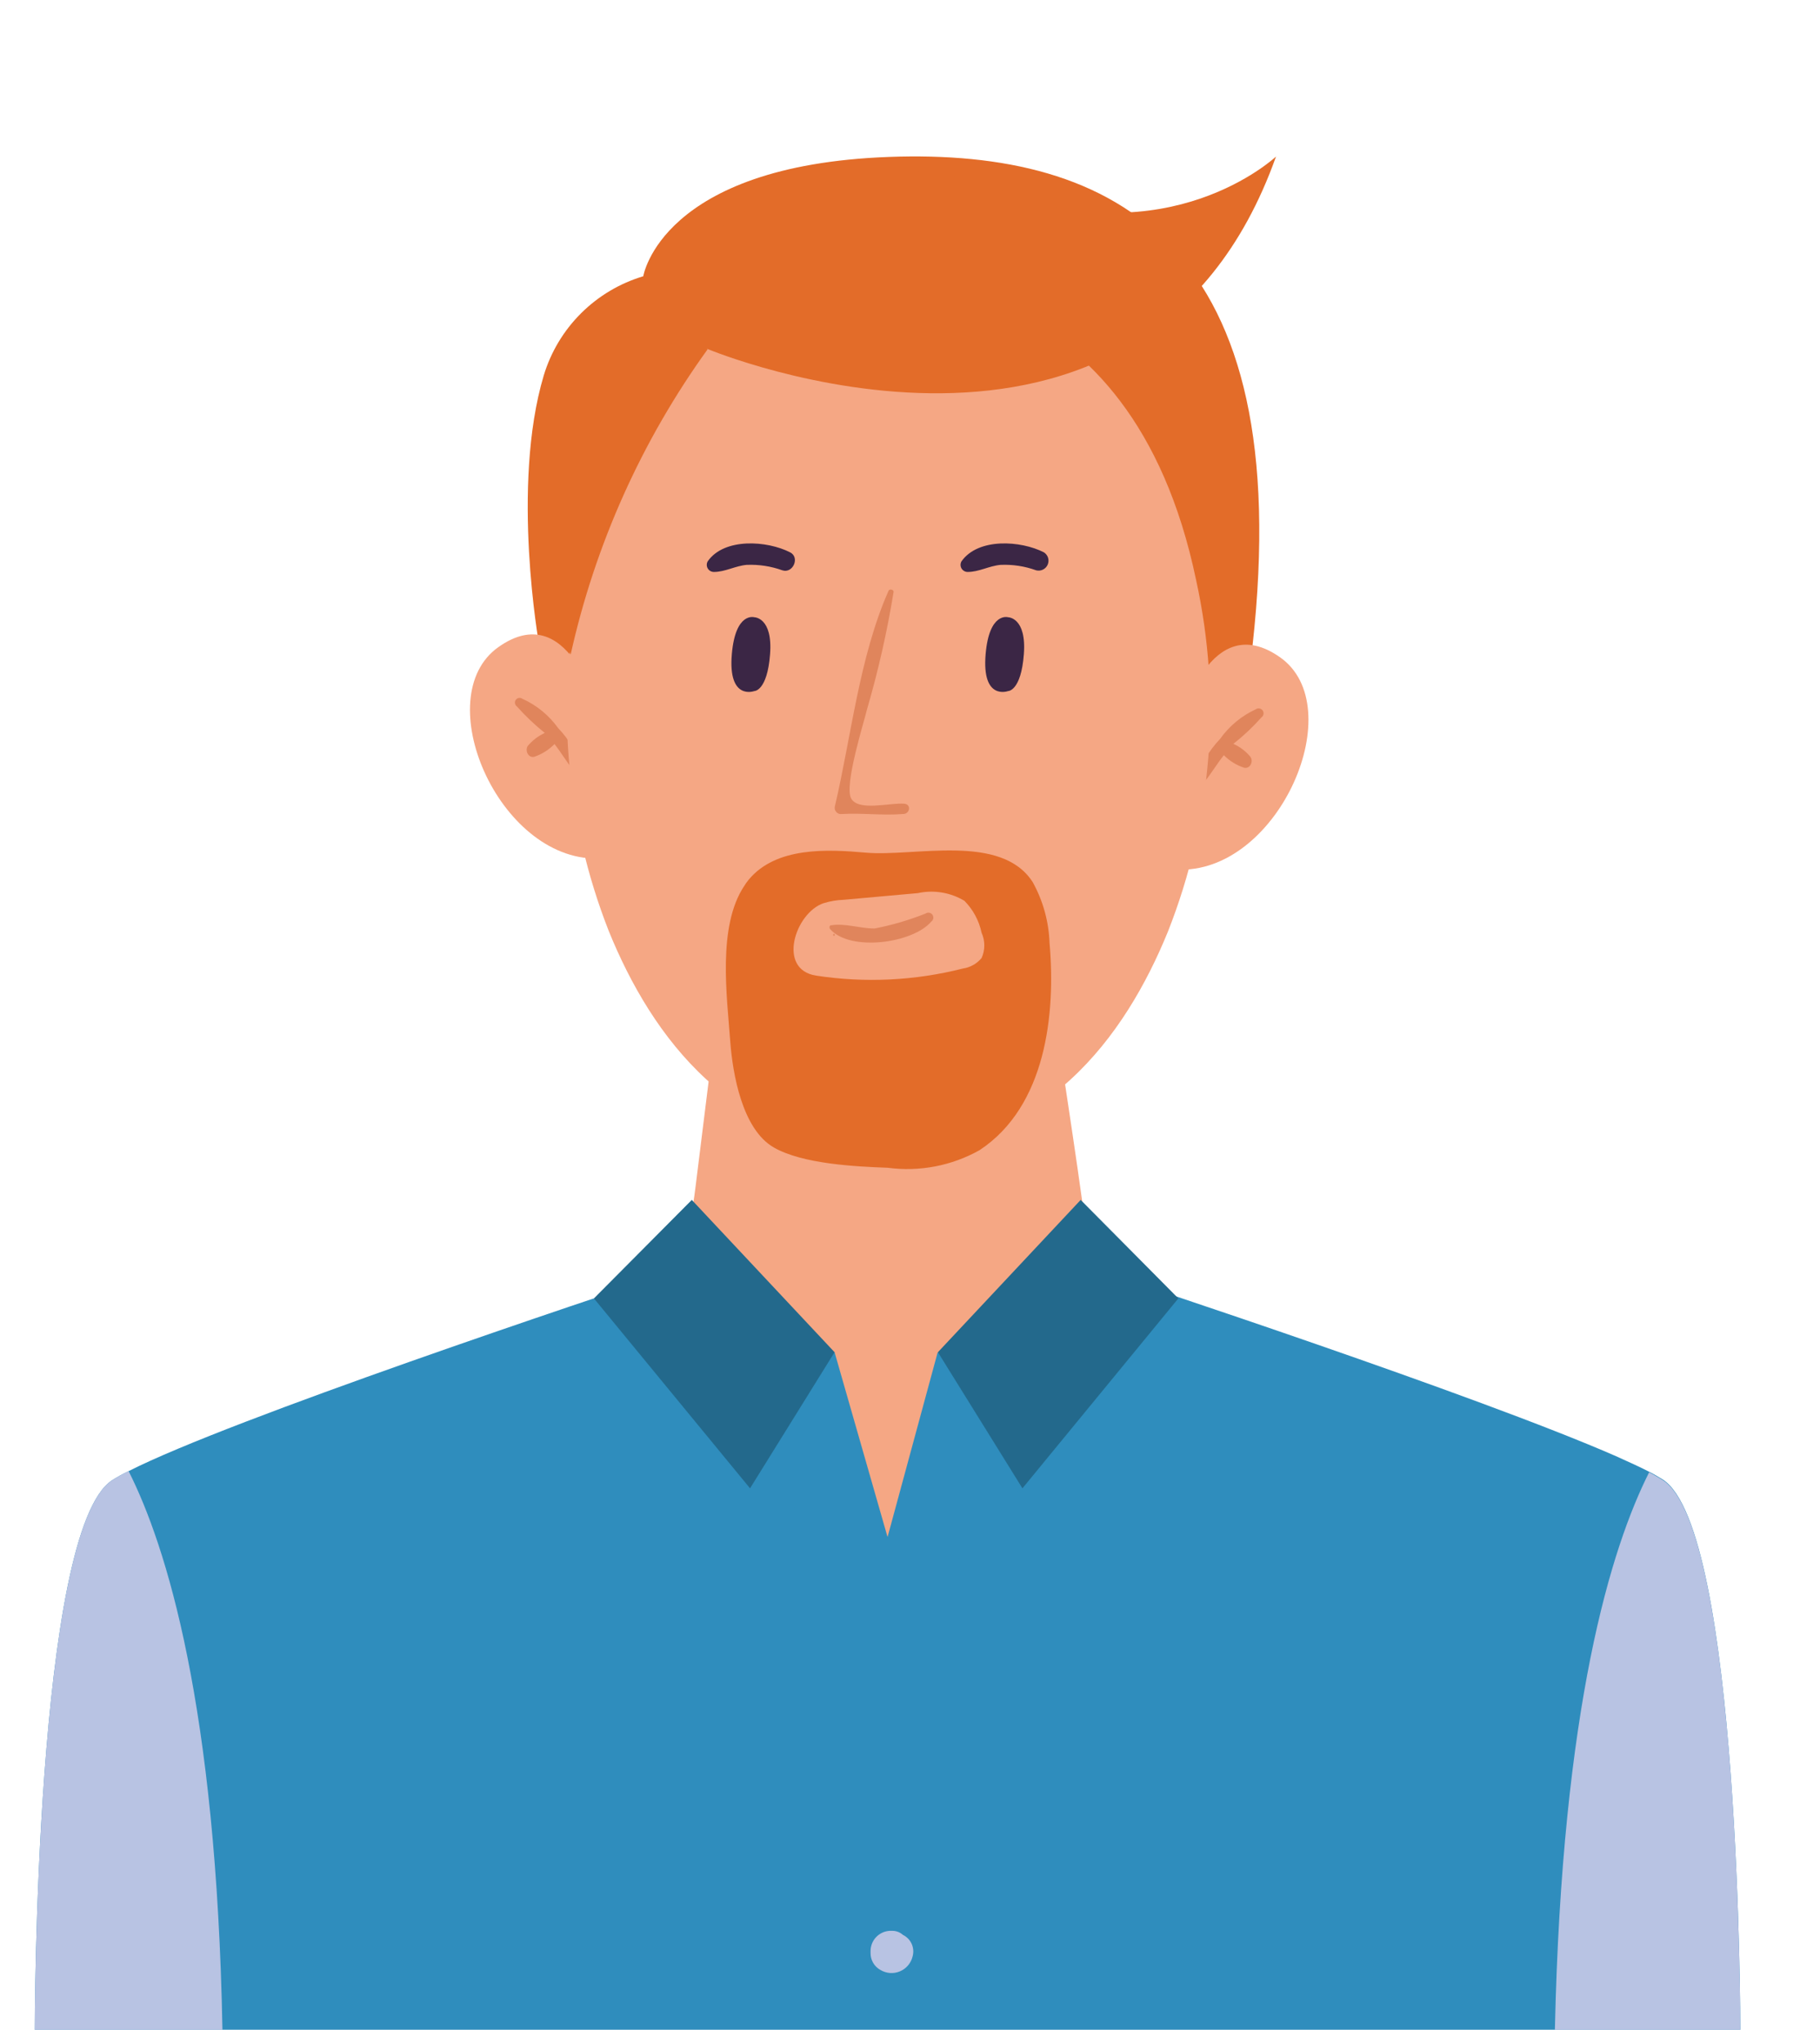 <svg width="90" height="101" viewBox="0 0 90 101" fill="none" xmlns="http://www.w3.org/2000/svg">
<g clip-path="url(#clip0_8:737)">
<path d="M26.66 31.88C26.66 31.88 25.25 24.04 26.89 18.56C27.241 17.4 27.874 16.346 28.733 15.491C29.592 14.635 30.649 14.006 31.81 13.66C31.81 13.66 32.68 8.18 43.94 7.76C55.2 7.34 64.13 12.14 61.94 31.91L59.12 36.38L43.83 21.61C43.83 21.61 30.73 30.08 29.58 34.11C28.43 38.14 26.66 31.88 26.66 31.88Z" fill="#E36C29"/>
<path d="M54 62.71C52.91 62.97 52 66.71 51.58 67.71L49.05 74C48.26 75.91 47.26 78 45.31 78.67C44.565 78.864 43.784 78.874 43.034 78.702C42.284 78.53 41.586 78.179 41 77.68C39.817 76.682 38.837 75.466 38.11 74.1C36.424 71.347 35.081 68.398 34.11 65.32C33.42 63.06 34.11 61.03 34.39 58.72L35.48 49.94H52.12L53.05 56.16C53.38 58.34 53.66 60.54 54 62.71Z" fill="#F5A784"/>
<path d="M58.44 35.57C58.44 35.57 59.83 30.06 63.3 32.5C66.77 34.94 63.3 43 58.42 43C58.42 43 57.11 37.55 58.44 35.57Z" fill="#F5A784"/>
<path d="M62.1 35.07C61.392 35.398 60.782 35.904 60.33 36.54C59.789 37.111 59.38 37.794 59.13 38.54C59.07 38.76 59.39 38.86 59.52 38.71C59.88 38.28 60.16 37.79 60.52 37.34C60.8 37.623 61.142 37.835 61.52 37.96C61.82 38.03 61.99 37.65 61.84 37.43C61.612 37.15 61.321 36.927 60.99 36.78C61.491 36.385 61.956 35.947 62.38 35.47C62.433 35.433 62.469 35.376 62.48 35.312C62.492 35.249 62.477 35.183 62.44 35.13C62.403 35.077 62.346 35.041 62.282 35.03C62.219 35.018 62.153 35.033 62.1 35.07Z" fill="#E0855C"/>
<path d="M29.5 35.05C29.5 35.05 28.1 29.54 24.64 32C21.18 34.46 24.64 42.5 29.52 42.45C29.52 42.43 30.82 37 29.5 35.05Z" fill="#F5A784"/>
<path d="M25.83 34.55C26.537 34.869 27.148 35.369 27.6 36C28.144 36.571 28.557 37.253 28.81 38C28.86 38.22 28.55 38.32 28.42 38.17C28.06 37.74 27.78 37.25 27.42 36.79C27.14 37.075 26.798 37.291 26.42 37.42C26.12 37.49 25.95 37.11 26.1 36.88C26.33 36.608 26.617 36.389 26.94 36.24C26.445 35.842 25.983 35.404 25.56 34.93C25.51 34.894 25.476 34.84 25.465 34.779C25.455 34.718 25.469 34.655 25.505 34.605C25.541 34.555 25.595 34.52 25.656 34.51C25.717 34.5 25.78 34.514 25.83 34.55Z" fill="#E0855C"/>
<path d="M59.15 28.69C55.9 13.09 43.94 14.19 43.94 14.19C43.94 14.19 31.94 13.09 28.72 28.69C27.452 34.486 27.936 40.529 30.11 46.05C32.22 51.24 36.27 56.82 43.94 56.82C51.61 56.82 55.65 51.24 57.76 46.05C59.939 40.53 60.423 34.486 59.15 28.69Z" fill="#F5A784"/>
<path d="M44.72 39.74C44.02 39.68 42.45 40.13 42.09 39.48C41.73 38.83 42.74 35.66 42.87 35.09C43.429 33.175 43.87 31.229 44.19 29.26C44.19 29.15 43.99 29.1 43.94 29.21C42.49 32.48 42.09 36.46 41.28 39.89C41.272 39.938 41.275 39.988 41.289 40.035C41.304 40.081 41.329 40.124 41.363 40.159C41.397 40.194 41.439 40.221 41.486 40.237C41.532 40.252 41.581 40.257 41.63 40.25C42.63 40.19 43.63 40.33 44.63 40.25C45 40.27 45.08 39.77 44.72 39.74Z" fill="#E0855C"/>
<path d="M37.3 34.17C37.3 34.17 35.99 34.66 36.19 32.34C36.37 30.24 37.3 30.52 37.3 30.52C37.3 30.52 38.22 30.52 38.08 32.35C37.94 34.18 37.3 34.17 37.3 34.17Z" fill="#3B2645"/>
<path d="M49.85 34.17C49.85 34.17 48.54 34.66 48.74 32.34C48.92 30.24 49.85 30.52 49.85 30.52C49.85 30.52 50.77 30.52 50.63 32.35C50.49 34.18 49.85 34.17 49.85 34.17Z" fill="#3B2645"/>
<path d="M39.07 27.31C37.94 26.73 35.82 26.58 35 27.75C34.968 27.803 34.951 27.864 34.95 27.926C34.949 27.988 34.965 28.049 34.996 28.102C35.026 28.156 35.07 28.201 35.124 28.232C35.177 28.264 35.238 28.28 35.3 28.28C35.86 28.28 36.36 27.98 36.92 27.93C37.522 27.904 38.123 27.996 38.69 28.2C39.21 28.37 39.57 27.56 39.07 27.31Z" fill="#3B2645"/>
<path d="M51.62 27.31C50.49 26.73 48.38 26.58 47.55 27.75C47.518 27.803 47.501 27.864 47.5 27.926C47.499 27.988 47.515 28.049 47.545 28.102C47.576 28.156 47.62 28.201 47.674 28.232C47.727 28.264 47.788 28.28 47.85 28.28C48.42 28.28 48.91 27.98 49.48 27.93C50.079 27.904 50.677 27.995 51.24 28.2C51.353 28.228 51.472 28.215 51.577 28.163C51.681 28.112 51.764 28.024 51.809 27.917C51.855 27.81 51.861 27.69 51.827 27.579C51.792 27.467 51.719 27.372 51.62 27.31Z" fill="#3B2645"/>
<path d="M35 17.26C31.737 21.78 29.43 26.918 28.22 32.36L26.71 29.72C26.71 29.72 29.14 15.11 35 17.26Z" fill="#E36C29"/>
<path d="M86.06 100.36H1.72C1.72 100.36 1.72 75.61 5.56 73.18C5.818 73.017 6.085 72.87 6.36 72.74C11.36 70.19 29.49 64.14 33.14 62.94L38.6 70.38L43.89 76L48.68 70.92L54 62.72L54.15 62.77C56 63.37 73.06 69 79.91 72C80.55 72.29 81.11 72.54 81.55 72.77C81.81 72.9 82.04 73.04 82.22 73.15C86.06 75.61 86.06 100.36 86.06 100.36Z" fill="#2F8DBD"/>
<path d="M41.27 66.86L43.89 76L46.37 66.86L52.37 71.43L44.19 80.72L38.05 73C38.05 73 37.84 67.28 41.27 66.86Z" fill="#2F8DBD"/>
<path d="M29.37 64.2L34.21 59.33L41.27 66.86L37.09 73.59L29.37 64.2Z" fill="#23698C"/>
<path d="M58.27 64.2L53.44 59.33L46.38 66.86L50.56 73.59L58.27 64.2Z" fill="#23698C"/>
<path d="M11 100.36H1.72C1.72 100.36 1.72 75.61 5.56 73.18C5.818 73.017 6.085 72.87 6.36 72.74C8.22 76.43 10.7 84.31 11 100.36Z" fill="#B8C3E3"/>
<path d="M86.06 100.36H76.89C77.24 84.36 79.68 76.51 81.55 72.8C81.81 72.93 82.04 73.07 82.22 73.18C86.06 75.61 86.06 100.36 86.06 100.36Z" fill="#B8C3E3"/>
<path d="M44.65 95.67C44.51 95.544 44.329 95.473 44.14 95.47H44C43.744 95.483 43.502 95.594 43.325 95.78C43.148 95.966 43.05 96.213 43.05 96.47V96.56C43.046 96.73 43.089 96.898 43.174 97.046C43.258 97.195 43.381 97.317 43.53 97.4C43.675 97.488 43.838 97.541 44.007 97.554C44.176 97.567 44.345 97.539 44.501 97.474C44.657 97.409 44.796 97.307 44.905 97.178C45.014 97.048 45.092 96.895 45.13 96.73C45.186 96.525 45.169 96.307 45.082 96.113C44.994 95.92 44.841 95.763 44.65 95.67Z" fill="#B8C3E3"/>
<path d="M35 17.26C35 17.26 56.5 26.26 63.1 7.74C63.1 7.74 57.79 12.74 49.21 9.33C40.63 5.92 29.71 12.91 35 17.26Z" fill="#E36C29"/>
<path d="M36.8 43.81C35.47 45.81 35.95 49.27 36.11 51.48C36.23 53.09 36.7 55.84 38.27 56.74C39.69 57.55 42.27 57.68 43.9 57.74C45.468 57.949 47.06 57.644 48.44 56.87C51.73 54.7 52.21 50.12 51.9 46.62C51.863 45.569 51.579 44.541 51.07 43.62C49.51 41.18 45.23 42.37 42.82 42.16C40.91 41.99 38.38 41.86 37.02 43.5C36.94 43.599 36.867 43.702 36.8 43.81Z" fill="#E36C29"/>
<path d="M40.72 44.66C41.044 44.559 41.381 44.502 41.72 44.49L45.39 44.16C46.177 43.99 46.999 44.126 47.69 44.54C48.12 44.974 48.415 45.523 48.54 46.12C48.629 46.316 48.675 46.529 48.675 46.745C48.675 46.961 48.629 47.174 48.54 47.37C48.305 47.653 47.974 47.838 47.61 47.89C45.241 48.491 42.776 48.61 40.36 48.24C38.41 47.94 39.32 45.14 40.72 44.66Z" fill="#F5A784"/>
<path d="M41.24 46.17C41.229 46.175 41.22 46.182 41.214 46.192C41.207 46.202 41.204 46.213 41.204 46.225C41.204 46.237 41.207 46.248 41.214 46.258C41.22 46.268 41.229 46.275 41.24 46.28C41.251 46.275 41.26 46.268 41.266 46.258C41.273 46.248 41.276 46.237 41.276 46.225C41.276 46.213 41.273 46.202 41.266 46.192C41.26 46.182 41.251 46.175 41.24 46.17Z" fill="#E0855C"/>
<path d="M45.77 45.17C44.955 45.495 44.111 45.742 43.25 45.91C42.52 45.91 41.81 45.64 41.1 45.75C41.01 45.75 41 45.88 41.05 45.94C42.05 47.07 45.14 46.64 46.05 45.57C46.103 45.533 46.139 45.476 46.15 45.412C46.162 45.349 46.147 45.283 46.11 45.23C46.073 45.177 46.016 45.141 45.952 45.13C45.889 45.118 45.823 45.133 45.77 45.17Z" fill="#E0855C"/>
</g>
<defs>
<clipPath id="clip0_8:737">
<rect width="89.01" height="100.36" fill="white"/>
</clipPath>
</defs>
</svg>
